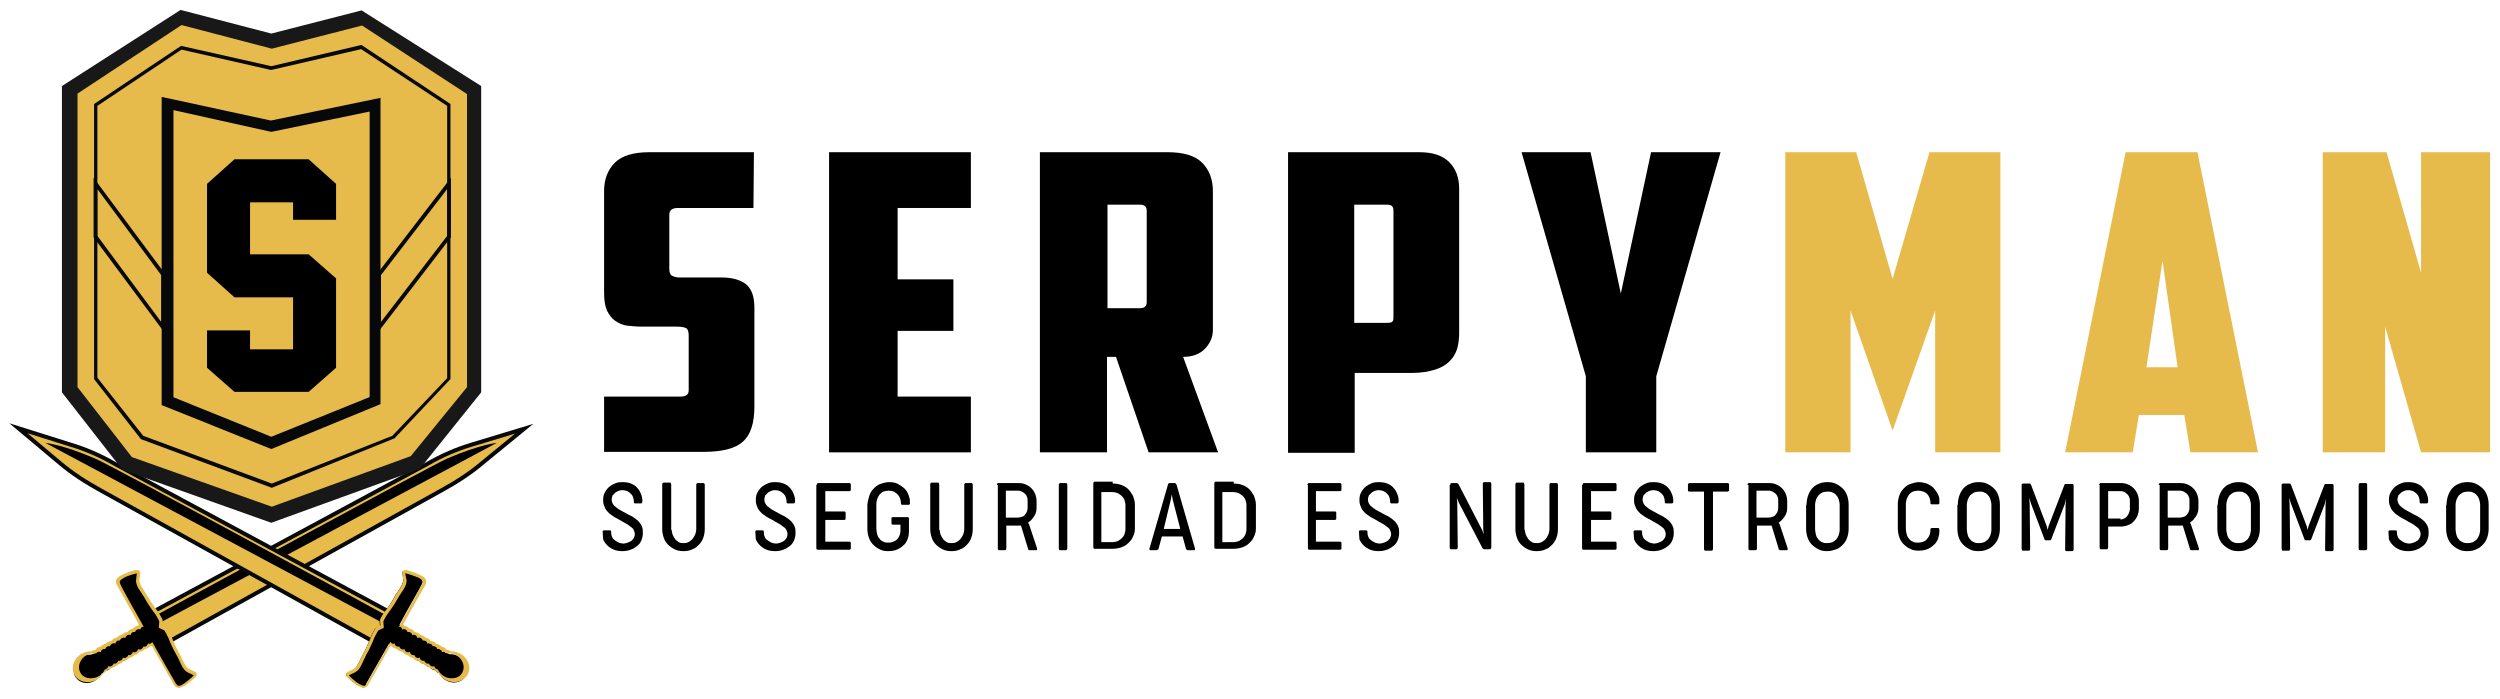 <?xml version="1.0" encoding="utf-8"?>
<!-- Generator: Adobe Illustrator 22.1.0, SVG Export Plug-In . SVG Version: 6.00 Build 0)  -->
<svg version="1.1" id="Layer_1" xmlns="http://www.w3.org/2000/svg" xmlns:xlink="http://www.w3.org/1999/xlink" x="0px" y="0px"
	 viewBox="0 0 528.9 147.8" style="enable-background:new 0 0 528.9 147.8;" xml:space="preserve">
<style type="text/css">
	.st0{fill:#E6BB4A;stroke:#070809;stroke-width:0.855;stroke-miterlimit:10;}
	.st1{fill:#E6BB4A;}
	.st2{fill:#E7BB4B;}
	.st3{fill:#070809;}
	.st4{fill:#181818;}
</style>
<g>
	<path class="st0" d="M102.1,97.9c-2.7,2.3-5.7,4.2-8.8,5.9l-58.6,32.5l-3.4-6.3l59-31.8c3.1-1.8,6.3-3.2,9.7-4.2l10.9-3.3
		L102.1,97.9z"/>
	<g>
		<path d="M33.5,129.9c0,0,57.7-31.4,61.1-32.9c7-3,10.5-3.3,10.5-3.3l-71,37.9L33.5,129.9z"/>
	</g>
	<g>
		<path d="M37.8,145.4c-0.3,0-0.6-0.2-0.9-0.7c-0.3-0.4-3-5.3-4.8-8.4c0,0,0,0-0.1,0c-0.1,0.1-0.3,0.1-0.4,0.1c0,0-0.1,0-0.1,0
			c-0.1,0.2-0.3,0.4-0.5,0.5c-0.2,0.1-0.4,0.2-0.6,0.2c0,0,0,0,0,0c-0.1,0.2-0.3,0.3-0.5,0.5c-0.2,0.1-0.4,0.2-0.6,0.2
			c0,0-0.1,0-0.1,0c-0.1,0.2-0.3,0.4-0.5,0.5c-0.2,0.1-0.4,0.2-0.6,0.2c0,0,0,0-0.1,0c-0.1,0.2-0.3,0.4-0.5,0.5
			c-0.2,0.1-0.4,0.2-0.6,0.2c0,0,0,0,0,0c-0.1,0.2-0.3,0.3-0.5,0.5c-0.2,0.1-0.4,0.2-0.6,0.2c0,0-0.1,0-0.1,0
			c-0.1,0.2-0.3,0.4-0.5,0.5c-0.2,0.1-0.4,0.2-0.6,0.2c0,0,0,0,0,0c-0.1,0.2-0.3,0.3-0.5,0.4c-0.2,0.1-0.4,0.2-0.6,0.2c0,0,0,0,0,0
			c-0.1,0.2-0.3,0.3-0.5,0.5c-0.2,0.1-0.4,0.2-0.6,0.2c0,0-0.1,0-0.1,0c-0.1,0.2-0.3,0.4-0.5,0.5c-0.1,0.1-0.2,0.1-0.3,0.1
			c-0.3,0.6-0.8,1.1-1.4,1.5c-0.5,0.3-1.1,0.5-1.7,0.5c-1.1,0-2-0.5-2.5-1.4c-0.3-0.6-0.4-1.3-0.2-2.1c0.2-0.8,0.8-1.6,1.6-2
			c0.5-0.3,1.1-0.5,1.7-0.5c0.1,0,0.2,0,0.3,0c0.1-0.1,0.1-0.1,0.2-0.1c0.2-0.1,0.4-0.2,0.6-0.2c0,0,0.1,0,0.1,0
			c0.1-0.2,0.3-0.4,0.5-0.5c0.2-0.1,0.4-0.2,0.6-0.2c0,0,0,0,0,0c0.1-0.2,0.3-0.3,0.5-0.5c0.2-0.1,0.4-0.2,0.6-0.2c0,0,0,0,0,0
			c0.1-0.2,0.3-0.3,0.5-0.4c0.2-0.1,0.4-0.2,0.6-0.2c0,0,0.1,0,0.1,0c0.1-0.2,0.3-0.4,0.5-0.5c0.2-0.1,0.4-0.2,0.6-0.2c0,0,0,0,0,0
			c0.1-0.2,0.3-0.3,0.5-0.5c0.2-0.1,0.4-0.2,0.6-0.2c0,0,0,0,0.1,0c0.1-0.2,0.3-0.4,0.5-0.5c0.2-0.1,0.4-0.2,0.6-0.2
			c0,0,0.1,0,0.1,0c0.1-0.2,0.3-0.4,0.5-0.5c0.2-0.1,0.4-0.2,0.6-0.2c0,0,0,0,0,0c0.1-0.2,0.3-0.3,0.5-0.5c0.2-0.1,0.4-0.2,0.6-0.2
			c0,0,0,0,0.1,0c0.1-0.2,0.2-0.3,0.4-0.4c0,0,0,0,0.1,0c-3-5.4-4.5-8.1-4.7-8.5c-0.3-0.6-0.2-1-0.1-1.1c0.1-0.2,0.3-0.4,1-0.8
			c0.9-0.5,2.6-0.9,2.6-0.9c0.1,0,0.2,0,0.2,0h0.1l0.1,0.1c0.1,0.1,0.1,0.3,0,0.9l-0.1,0.6c-0.1,0.9,0.4,1.7,1.1,2.7
			c0.3,0.4,0.6,0.8,0.8,1.3c0.8,1.5,2.2,3.2,2.2,3.3c0.9,1.4,0.9,1.5,0.9,1.6c0,0.1,0,0.4-0.1,1.2c0.3,0.2,0.9,0.5,1,0.5
			c0.1,0,0.2,0.1,0.9,1.6c0,0.1,0.8,2.1,1.7,3.6c0.3,0.4,0.5,0.9,0.7,1.3c0.5,1,0.9,1.9,1.7,2.3l0.6,0.3c0.6,0.3,0.7,0.3,0.7,0.5
			l0,0.2l-0.1,0.2c-0.1,0.1-1.3,1.3-2.2,1.8C38.5,145.2,38.1,145.4,37.8,145.4L37.8,145.4z"/>
		<path class="st1" d="M28.9,121.3c0.1,0,0,0.1-0.1,1.3c-0.2,1.4,1.1,2.6,1.9,4.1c0.8,1.5,2.2,3.3,2.2,3.3s0.8,1.3,0.8,1.5
			c0,0.1-0.1,1.2-0.1,1.3c0.1,0.1,1.1,0.5,1.2,0.6c0.1,0.1,0.8,1.5,0.8,1.5s0.8,2.1,1.7,3.6c0.9,1.5,1.2,3.2,2.5,3.8
			c1.3,0.6,1.2,0.5,1.1,0.7c0,0-1.3,1.2-2.1,1.7c-0.6,0.4-0.9,0.4-1,0.4c0,0,0,0,0,0s0,0,0,0c-0.1,0-0.3-0.1-0.6-0.5
			c-0.3-0.5-3.4-5.9-5-8.8c0,0.1-0.1,0.2-0.3,0.3c-0.1,0.1-0.2,0.1-0.3,0.1c-0.1,0-0.2,0-0.3-0.1c0,0.2-0.2,0.5-0.4,0.6
			c-0.1,0.1-0.3,0.1-0.4,0.1c-0.1,0-0.2,0-0.2,0c0,0.2-0.2,0.4-0.4,0.5c-0.1,0.1-0.3,0.1-0.4,0.1c-0.1,0-0.2,0-0.3-0.1
			c0,0.2-0.2,0.5-0.4,0.6c-0.1,0.1-0.3,0.1-0.4,0.1c-0.1,0-0.2,0-0.3-0.1c0,0.2-0.2,0.4-0.4,0.6c-0.1,0.1-0.3,0.1-0.4,0.1
			c-0.1,0-0.2,0-0.2,0c0,0.2-0.2,0.4-0.4,0.5c-0.1,0.1-0.3,0.1-0.4,0.1c-0.1,0-0.2,0-0.3-0.1c0,0.2-0.2,0.5-0.4,0.6
			c-0.1,0.1-0.3,0.1-0.4,0.1c-0.1,0-0.2,0-0.2,0c0,0.2-0.2,0.4-0.4,0.5c-0.1,0.1-0.3,0.1-0.4,0.1c-0.1,0-0.2,0-0.2,0
			c0,0.2-0.2,0.4-0.4,0.5c-0.1,0.1-0.3,0.1-0.4,0.1c-0.1,0-0.2,0-0.3-0.1c0,0.2-0.2,0.5-0.4,0.6c-0.1,0.1-0.1,0.1-0.2,0.1
			c0,0,0,0-0.1,0c0,0,0,0,0,0c-0.3,0.6-0.7,1.2-1.4,1.5c-0.5,0.3-1.1,0.4-1.6,0.4c-0.9,0-1.8-0.4-2.2-1.2c-0.7-1.2-0.1-2.9,1.3-3.7
			c0.5-0.3,1.1-0.4,1.6-0.4c0.2,0,0.3,0,0.5,0c0.1-0.1-0.1-0.1,0.2-0.2c0.1-0.1,0.3-0.1,0.4-0.1c0.1,0,0.2,0,0.3,0.1
			c0-0.2,0.2-0.5,0.4-0.6c0.1-0.1,0.3-0.1,0.4-0.1c0.1,0,0.2,0,0.2,0c0-0.2,0.2-0.4,0.4-0.5c0.1-0.1,0.3-0.1,0.4-0.1
			c0.1,0,0.2,0,0.2,0c0-0.2,0.2-0.4,0.4-0.5c0.1-0.1,0.3-0.1,0.4-0.1c0.1,0,0.2,0,0.3,0.1c0-0.2,0.2-0.5,0.4-0.6
			c0.1-0.1,0.3-0.1,0.4-0.1c0.1,0,0.2,0,0.2,0c0-0.2,0.2-0.4,0.4-0.5c0.1-0.1,0.3-0.1,0.4-0.1c0.1,0,0.2,0,0.3,0.1
			c0-0.2,0.2-0.4,0.4-0.6c0.1-0.1,0.3-0.1,0.4-0.1c0.1,0,0.2,0,0.3,0.1c0-0.2,0.2-0.5,0.4-0.6c0.1-0.1,0.3-0.1,0.4-0.1
			c0.1,0,0.2,0,0.2,0c0-0.2,0.2-0.4,0.4-0.5c0.1-0.1,0.3-0.1,0.4-0.1c0.1,0,0.2,0,0.3,0.1c0-0.2,0.1-0.4,0.3-0.5
			c0.1-0.1,0.2-0.1,0.3-0.1c0,0,0.1,0,0.1,0c-1.6-2.8-4.7-8.4-4.9-8.9c-0.3-0.7-0.1-0.8-0.1-0.8s0-0.2,0.9-0.7
			c0.9-0.5,2.6-0.9,2.6-0.9C28.9,121.3,28.9,121.3,28.9,121.3 M28.9,120.6L28.9,120.6L28.9,120.6l-0.2,0l0,0l-0.1,0
			c-0.1,0-1.7,0.5-2.7,1c-0.7,0.3-1,0.6-1.2,0.9c-0.2,0.2-0.3,0.7,0.1,1.4c0.2,0.3,1.7,3,4.6,8.2c-0.1,0.1-0.2,0.2-0.2,0.3
			c-0.2,0-0.4,0.1-0.6,0.2c-0.2,0.1-0.4,0.3-0.5,0.4c-0.2,0-0.4,0.1-0.6,0.2c-0.2,0.1-0.4,0.3-0.5,0.5c-0.2,0-0.5,0.1-0.7,0.2
			c-0.2,0.1-0.4,0.3-0.5,0.4c-0.2,0-0.4,0.1-0.6,0.2c-0.2,0.1-0.4,0.3-0.5,0.4c-0.2,0-0.4,0.1-0.6,0.2c-0.2,0.1-0.4,0.3-0.5,0.5
			c-0.2,0-0.5,0.1-0.7,0.2c-0.2,0.1-0.4,0.2-0.5,0.4c-0.2,0-0.4,0.1-0.6,0.2c-0.2,0.1-0.4,0.3-0.5,0.4c-0.2,0-0.4,0.1-0.6,0.2
			c-0.2,0.1-0.4,0.3-0.5,0.5c-0.2,0-0.5,0.1-0.7,0.2c0,0-0.1,0-0.1,0.1c-0.1,0-0.1,0-0.2,0c-0.7,0-1.3,0.2-1.9,0.5
			c-0.9,0.5-1.5,1.3-1.8,2.2c-0.2,0.8-0.1,1.6,0.3,2.3c0.5,1,1.6,1.5,2.8,1.5c0.7,0,1.3-0.2,1.9-0.5c0.6-0.4,1.1-0.9,1.5-1.5
			c0.1,0,0.1-0.1,0.2-0.1c0.2-0.1,0.4-0.3,0.5-0.5c0.2,0,0.5-0.1,0.7-0.2c0.2-0.1,0.4-0.3,0.5-0.4c0.2,0,0.4-0.1,0.6-0.2
			c0.2-0.1,0.4-0.3,0.5-0.4c0.2,0,0.4-0.1,0.6-0.2c0.2-0.1,0.4-0.3,0.5-0.5c0.2,0,0.5-0.1,0.7-0.2c0.2-0.1,0.4-0.3,0.5-0.4
			c0.2,0,0.4-0.1,0.6-0.2c0.2-0.1,0.4-0.3,0.5-0.4c0.2,0,0.4-0.1,0.6-0.2c0.2-0.1,0.4-0.3,0.5-0.5c0.2,0,0.5-0.1,0.7-0.2
			c0.2-0.1,0.4-0.3,0.5-0.4c0.2,0,0.4-0.1,0.6-0.2c0.2-0.1,0.4-0.3,0.5-0.4c0.1,0,0.2,0,0.3-0.1c2.1,3.6,4.4,7.7,4.6,8.1
			c0.3,0.6,0.7,0.8,1.1,0.8h0c0,0,0,0,0.1,0c0.2,0,0.5-0.1,1.3-0.5c0.9-0.6,2.2-1.8,2.2-1.8l0,0l0,0c0.2-0.2,0.2-0.4,0.2-0.6
			c-0.1-0.4-0.3-0.5-0.9-0.7c-0.2-0.1-0.3-0.2-0.6-0.3c-0.7-0.3-1.1-1.2-1.6-2.2c-0.2-0.5-0.4-0.9-0.7-1.4c-0.8-1.4-1.6-3.5-1.6-3.5
			l0,0l0,0c-0.8-1.5-0.9-1.6-1-1.7c-0.1-0.1-0.6-0.3-0.9-0.5c0.1-0.7,0.1-0.9,0.1-1c0-0.2,0-0.3-0.9-1.8l0,0l0,0
			c0,0-1.4-1.8-2.2-3.2c-0.3-0.5-0.5-0.9-0.8-1.3c-0.6-0.9-1.1-1.7-1-2.5l0.1-0.6c0.1-0.7,0.1-0.9-0.1-1.1l-0.2-0.2L28.9,120.6
			L28.9,120.6z"/>
	</g>
</g>
<g>
	<path class="st0" d="M12.6,97.9c2.7,2.3,5.7,4.2,8.8,5.9l58.6,32.5l3.4-6.3l-59-31.8c-3.1-1.8-6.3-3.2-9.7-4.2L3.9,90.6L12.6,97.9z
		"/>
	<g>
		<path d="M80.6,131.6l-71-37.9c0,0,3.5,0.3,10.5,3.3c3.4,1.4,61.1,32.9,61.1,32.9L80.6,131.6z"/>
	</g>
	<g>
		<path d="M76.8,145.4c-0.2,0-0.6-0.2-1.2-0.5c-0.9-0.5-2.1-1.7-2.2-1.8c-0.1-0.1-0.2-0.2-0.2-0.4c0-0.2,0.1-0.3,0.7-0.5l0.6-0.3
			c0.8-0.4,1.2-1.3,1.7-2.3c0.2-0.4,0.4-0.9,0.7-1.4c0.8-1.4,1.6-3.5,1.6-3.6c0.7-1.5,0.9-1.6,0.9-1.6c0.1-0.1,0.7-0.4,1-0.5
			c-0.1-0.7-0.1-1.1-0.1-1.2c0-0.1,0-0.2,0.9-1.6c0,0,1.4-1.8,2.2-3.3c0.2-0.5,0.5-0.9,0.8-1.3c0.6-0.9,1.2-1.8,1.1-2.7l-0.1-0.6
			c-0.1-0.6-0.1-0.7,0-0.9l0.1-0.1l0.2,0l0.1,0c0.2,0,1.8,0.5,2.7,1c0.7,0.4,1,0.6,1,0.8c0.1,0.2,0.2,0.5-0.1,1.1
			c-0.2,0.5-3,5.3-4.7,8.5c0,0,0,0,0.1,0c0.2,0.1,0.3,0.3,0.4,0.4c0,0,0,0,0.1,0c0.2,0,0.4,0.1,0.6,0.2c0.2,0.1,0.4,0.3,0.5,0.5
			c0,0,0,0,0,0c0.2,0,0.4,0.1,0.6,0.2c0.2,0.1,0.4,0.3,0.5,0.5c0,0,0.1,0,0.1,0c0.2,0,0.4,0.1,0.6,0.2c0.2,0.1,0.4,0.3,0.5,0.5
			c0,0,0,0,0.1,0c0.2,0,0.4,0.1,0.6,0.2c0.2,0.1,0.4,0.3,0.5,0.5c0,0,0,0,0,0c0.2,0,0.4,0.1,0.6,0.2c0.2,0.1,0.4,0.3,0.5,0.5
			c0,0,0.1,0,0.1,0c0.2,0,0.4,0.1,0.6,0.2c0.2,0.1,0.4,0.3,0.5,0.4c0,0,0,0,0,0c0.2,0,0.4,0.1,0.6,0.2c0.2,0.1,0.4,0.3,0.5,0.5
			c0,0,0,0,0,0c0.2,0,0.4,0.1,0.6,0.2c0.2,0.1,0.4,0.3,0.5,0.5c0,0,0.1,0,0.1,0c0.2,0,0.4,0.1,0.6,0.2c0.1,0,0.1,0.1,0.2,0.1
			c0.1,0,0.2,0,0.3,0c0.6,0,1.2,0.2,1.7,0.5c0.8,0.5,1.4,1.2,1.6,2c0.2,0.7,0.1,1.5-0.2,2.1c-0.5,0.9-1.4,1.4-2.5,1.4
			c-0.6,0-1.2-0.2-1.7-0.5c-0.6-0.3-1.1-0.9-1.4-1.5c-0.1,0-0.1-0.1-0.3-0.1c-0.2-0.1-0.4-0.3-0.5-0.5c0,0-0.1,0-0.1,0
			c-0.2,0-0.4-0.1-0.6-0.2c-0.2-0.1-0.4-0.3-0.5-0.5c0,0,0,0,0,0c-0.2,0-0.4-0.1-0.6-0.2c-0.2-0.1-0.4-0.3-0.5-0.4c0,0,0,0,0,0
			c-0.2,0-0.4-0.1-0.6-0.2c-0.2-0.1-0.4-0.3-0.5-0.5c0,0-0.1,0-0.1,0c-0.2,0-0.4-0.1-0.6-0.2c-0.2-0.1-0.4-0.3-0.5-0.5c0,0,0,0,0,0
			c-0.2,0-0.4-0.1-0.6-0.2c-0.2-0.1-0.4-0.3-0.5-0.5c0,0,0,0-0.1,0c-0.2,0-0.4-0.1-0.6-0.2c-0.2-0.1-0.4-0.3-0.5-0.5
			c0,0-0.1,0-0.1,0c-0.2,0-0.4-0.1-0.6-0.2c-0.2-0.1-0.4-0.3-0.5-0.5c0,0,0,0,0,0c-0.2,0-0.4-0.1-0.6-0.2c-0.2-0.1-0.4-0.3-0.5-0.5
			c0,0-0.1,0-0.1,0c-0.2,0-0.3,0-0.4-0.1c0,0,0,0-0.1,0c-3,5.3-4.6,8-4.8,8.4C77.5,145.2,77.2,145.4,76.8,145.4L76.8,145.4z"/>
		<path class="st1" d="M85.8,121.3c0,0,0.1,0,0.1,0c0,0,1.7,0.5,2.6,0.9c0.9,0.5,0.9,0.7,0.9,0.7s0.2,0.2-0.1,0.8
			c-0.3,0.5-3.4,6.1-4.9,8.9c0,0,0.1,0,0.1,0c0.1,0,0.2,0,0.3,0.1c0.2,0.1,0.3,0.3,0.3,0.5c0.1,0,0.2-0.1,0.3-0.1
			c0.1,0,0.3,0,0.4,0.1c0.2,0.1,0.4,0.3,0.4,0.5c0.1,0,0.2,0,0.2,0c0.1,0,0.3,0,0.4,0.1c0.3,0.1,0.4,0.4,0.4,0.6
			c0.1-0.1,0.2-0.1,0.3-0.1c0.1,0,0.3,0,0.4,0.1c0.2,0.1,0.4,0.4,0.4,0.6c0.1,0,0.2-0.1,0.3-0.1c0.1,0,0.3,0,0.4,0.1
			c0.2,0.1,0.4,0.3,0.4,0.5c0.1,0,0.2,0,0.2,0c0.1,0,0.3,0,0.4,0.1c0.3,0.1,0.4,0.4,0.4,0.6c0.1-0.1,0.2-0.1,0.3-0.1
			c0.1,0,0.3,0,0.4,0.1c0.2,0.1,0.4,0.3,0.4,0.5c0.1,0,0.1,0,0.2,0c0.1,0,0.3,0,0.4,0.1c0.2,0.1,0.4,0.3,0.4,0.5c0.1,0,0.2,0,0.2,0
			c0.1,0,0.3,0,0.4,0.1c0.3,0.1,0.4,0.4,0.4,0.6c0.1-0.1,0.2-0.1,0.3-0.1c0.1,0,0.3,0,0.4,0.1c0.2,0.1,0.1,0.1,0.2,0.2
			c0.2,0,0.3,0,0.5,0c0.5,0,1.1,0.1,1.6,0.4c1.4,0.8,2,2.4,1.3,3.7c-0.4,0.8-1.3,1.2-2.2,1.2c-0.5,0-1.1-0.1-1.6-0.4
			c-0.7-0.4-1.1-0.9-1.4-1.5c0,0,0,0,0,0c-0.1,0-0.1,0-0.1,0c0,0-0.1,0-0.2-0.1c-0.3-0.1-0.4-0.4-0.4-0.6c-0.1,0.1-0.2,0.1-0.3,0.1
			c-0.1,0-0.3,0-0.4-0.1c-0.2-0.1-0.4-0.3-0.4-0.5c-0.1,0-0.1,0-0.2,0c-0.1,0-0.3,0-0.4-0.1c-0.2-0.1-0.4-0.3-0.4-0.5
			c-0.1,0-0.1,0-0.2,0c-0.1,0-0.3,0-0.4-0.1c-0.3-0.1-0.4-0.4-0.4-0.6c-0.1,0.1-0.2,0.1-0.3,0.1c-0.1,0-0.3,0-0.4-0.1
			c-0.2-0.1-0.4-0.3-0.4-0.5c-0.1,0-0.1,0-0.2,0c-0.1,0-0.3,0-0.4-0.1c-0.2-0.1-0.4-0.4-0.4-0.6c-0.1,0-0.2,0.1-0.3,0.1
			c-0.1,0-0.3,0-0.4-0.1c-0.3-0.1-0.4-0.4-0.4-0.6c-0.1,0.1-0.2,0.1-0.3,0.1c-0.1,0-0.3,0-0.4-0.1c-0.2-0.1-0.4-0.3-0.4-0.5
			c-0.1,0-0.2,0-0.2,0c-0.1,0-0.3,0-0.4-0.1c-0.3-0.1-0.4-0.4-0.4-0.6c-0.1,0.1-0.2,0.1-0.3,0.1c-0.1,0-0.2,0-0.3-0.1
			c-0.1-0.1-0.2-0.2-0.3-0.3c-1.6,2.8-4.7,8.3-5,8.8c-0.3,0.5-0.5,0.5-0.6,0.5c0,0,0,0,0,0s0,0,0,0c-0.1,0-0.4-0.1-1-0.4
			c-0.9-0.5-2.1-1.7-2.1-1.7c-0.1-0.2-0.2-0.1,1.1-0.7c1.3-0.6,1.7-2.3,2.5-3.8c0.9-1.5,1.7-3.6,1.7-3.6s0.7-1.4,0.8-1.5
			c0.1-0.1,1.1-0.5,1.2-0.6c0-0.2-0.1-1.2-0.1-1.3c0-0.2,0.8-1.5,0.8-1.5s1.4-1.8,2.2-3.3c0.8-1.5,2.1-2.7,1.9-4.1
			C85.7,121.4,85.7,121.3,85.8,121.3 M85.8,120.6h-0.3l-0.2,0.2c-0.2,0.3-0.2,0.5-0.1,1.1l0.1,0.6c0.1,0.8-0.4,1.6-1,2.5
			c-0.3,0.4-0.6,0.8-0.8,1.3c-0.8,1.4-2.1,3.2-2.2,3.2l0,0l0,0c-0.9,1.4-0.9,1.6-0.9,1.8c0,0.1,0,0.3,0.1,1
			c-0.3,0.2-0.8,0.4-0.9,0.5c-0.1,0.1-0.3,0.2-1,1.7l0,0l0,0c0,0-0.8,2.1-1.6,3.5c-0.3,0.5-0.5,0.9-0.7,1.4c-0.5,1-0.8,1.8-1.6,2.2
			c-0.2,0.1-0.4,0.2-0.6,0.3c-0.6,0.3-0.8,0.4-0.9,0.7c0,0.2,0,0.4,0.2,0.6l0,0l0,0c0.1,0.1,1.3,1.2,2.2,1.8
			c0.8,0.5,1.1,0.5,1.3,0.5H77l0,0c0.4,0,0.7-0.3,1-0.8c0.2-0.3,1.7-3,4.6-8.1c0.1,0,0.2,0.1,0.3,0.1c0.1,0.2,0.3,0.3,0.5,0.4
			c0.2,0.1,0.4,0.2,0.6,0.2c0.1,0.2,0.3,0.3,0.5,0.4c0.2,0.1,0.4,0.2,0.7,0.2c0.1,0.2,0.3,0.4,0.5,0.5c0.2,0.1,0.4,0.2,0.6,0.2
			c0.1,0.2,0.3,0.3,0.5,0.4c0.2,0.1,0.4,0.2,0.6,0.2c0.1,0.2,0.3,0.3,0.5,0.4c0.2,0.1,0.4,0.2,0.7,0.2c0.1,0.2,0.3,0.4,0.5,0.5
			c0.2,0.1,0.4,0.2,0.6,0.2c0.1,0.2,0.3,0.3,0.5,0.4c0.2,0.1,0.4,0.2,0.6,0.2c0.1,0.2,0.3,0.3,0.5,0.4c0.2,0.1,0.4,0.2,0.7,0.2
			c0.1,0.2,0.3,0.4,0.5,0.5c0.1,0,0.1,0.1,0.2,0.1c0.3,0.6,0.9,1.1,1.5,1.5c0.6,0.3,1.2,0.5,1.9,0.5c1.2,0,2.2-0.6,2.8-1.5
			c0.4-0.7,0.5-1.5,0.3-2.3c-0.3-0.9-0.9-1.7-1.8-2.2c-0.6-0.3-1.2-0.5-1.9-0.5c-0.1,0-0.1,0-0.2,0c0,0-0.1-0.1-0.1-0.1
			c-0.2-0.1-0.4-0.2-0.7-0.2c-0.1-0.2-0.3-0.4-0.5-0.5c-0.2-0.1-0.4-0.2-0.6-0.2c-0.1-0.2-0.3-0.3-0.5-0.4c-0.2-0.1-0.4-0.2-0.6-0.2
			c-0.1-0.2-0.3-0.3-0.5-0.4c-0.2-0.1-0.4-0.2-0.7-0.2c-0.1-0.2-0.3-0.4-0.5-0.5c-0.2-0.1-0.4-0.2-0.6-0.2c-0.1-0.2-0.3-0.3-0.5-0.4
			c-0.2-0.1-0.4-0.2-0.6-0.2c-0.1-0.2-0.3-0.3-0.5-0.4c-0.2-0.1-0.4-0.2-0.7-0.2c-0.1-0.2-0.3-0.4-0.5-0.5c-0.2-0.1-0.4-0.2-0.6-0.2
			c-0.1-0.2-0.3-0.3-0.5-0.4c-0.2-0.1-0.4-0.2-0.6-0.2c-0.1-0.1-0.1-0.2-0.2-0.3c2-3.7,4.4-7.8,4.6-8.2c0.4-0.7,0.3-1.2,0.1-1.4
			c-0.1-0.3-0.5-0.6-1.2-0.9c-1-0.5-2.6-0.9-2.7-1l-0.1,0l-0.1,0l-0.1,0L85.8,120.6L85.8,120.6z"/>
	</g>
</g>
<polygon class="st2" points="37,4.7 13.7,19 14.5,81.1 26.9,98 54.7,107.9 68.6,105 87.8,97.9 100.3,80.2 100.3,19 76.8,4.4 
	56.5,8.7 "/>
<path class="st3" d="M57.5,103.2L29.8,92.9l-9.9-12.7V22L38.3,9.7L57.4,14l19.1-4.5l0.1,0.1L95.3,22v58.2l-0.1,0.1L83.4,92.8l-0.1,0
	L57.5,103.2z M30.3,92.2l27.2,10.1l25.5-10.1l11.6-12.2V22.4L76.4,10.4l-19,4.4l-0.1,0l-18.9-4.3L20.6,22.4v57.5L30.3,92.2z"/>
<path class="st3" d="M57.4,95l-23.2-9.3V20.5l23.1,5l23.2-4.8v64.8L57.4,95z M36.6,84l20.8,8.4L78.2,84V23.6l-20.8,4.3l-20.7-4.6V84
	z"/>
<path class="st3" d="M79.8,70.5V57.9l15.6-20.3v12.6L79.8,70.5z M80.6,58.2v9.9l14-18.2V40L80.6,58.2z"/>
<path class="st4" d="M57.4,110.6L25.9,99.4L13.1,83V18.2L38.2,2.1l19.2,5l19.1-4.9l25.3,16V83L88.8,99.2L57.4,110.6z M27.9,96.7
	l29.6,10.5l29.4-10.7l11.9-14.6V19.9L76.6,5.4l-19.1,4.9l-19.1-5l-22,14.5v62.1L27.9,96.7z"/>
<path class="st3" d="M34.9,70.5L19.8,50.2V37.6l15.1,20.3V70.5z M20.6,49.9l13.5,18.2v-9.9L20.6,40V49.9z"/>
<polygon points="71.1,77.8 65.3,82.9 49.6,82.9 43.8,77.8 43.8,69.9 52.9,69.9 52.9,73.9 62,73.9 62,62.9 49.6,62.9 43.8,57.7 
	43.8,38.9 49.6,33.7 65.3,33.7 71.1,38.9 71.1,46.5 62,46.5 62,42.8 52.9,42.8 52.9,53.8 65.3,53.8 71.1,58.9 "/>
<g>
	<path d="M127.5,112.5c0-0.1,0-0.2,0.1-0.2c0-0.1,0.1-0.1,0.2-0.1h1.2c0.2,0,0.3,0.1,0.3,0.3v0.2c0,0.4,0.1,0.7,0.2,0.9
		c0.1,0.3,0.3,0.5,0.6,0.7c0.2,0.2,0.5,0.3,0.8,0.5c0.3,0.1,0.7,0.2,1,0.2c0.3,0,0.6-0.1,0.9-0.2c0.3-0.1,0.5-0.2,0.8-0.4
		c0.2-0.2,0.4-0.4,0.5-0.6c0.1-0.2,0.2-0.5,0.2-0.8c0-0.3-0.1-0.6-0.2-0.8c-0.1-0.3-0.3-0.5-0.6-0.7c-0.3-0.2-0.6-0.5-1-0.7
		c-0.4-0.2-0.9-0.5-1.4-0.8c-0.5-0.3-1-0.5-1.4-0.8c-0.4-0.3-0.8-0.5-1.1-0.9c-0.3-0.3-0.6-0.7-0.7-1.1c-0.2-0.4-0.3-0.8-0.3-1.4
		c0-0.7,0.1-1.2,0.4-1.7c0.3-0.5,0.6-0.9,1-1.2c0.4-0.3,0.8-0.5,1.3-0.7c0.5-0.2,1-0.2,1.4-0.2c0.7,0,1.3,0.1,1.8,0.3
		c0.5,0.2,1,0.5,1.3,0.9c0.4,0.4,0.6,0.8,0.8,1.3c0.2,0.5,0.3,0.9,0.3,1.4v0.2c0,0.1,0,0.2-0.1,0.3c-0.1,0.1-0.1,0.1-0.2,0.1h-1.2
		c-0.1,0-0.2,0-0.2-0.1c-0.1,0-0.1-0.1-0.1-0.2V106c0-0.3-0.1-0.6-0.2-0.9c-0.1-0.3-0.3-0.5-0.5-0.7c-0.2-0.2-0.5-0.4-0.7-0.5
		c-0.3-0.1-0.6-0.2-0.9-0.2c-0.3,0-0.5,0-0.8,0.1c-0.3,0.1-0.5,0.2-0.8,0.4c-0.2,0.2-0.4,0.4-0.6,0.6c-0.1,0.3-0.2,0.6-0.2,0.9
		c0,0.3,0.1,0.6,0.2,0.8c0.1,0.2,0.3,0.5,0.6,0.7c0.2,0.2,0.5,0.4,0.8,0.6c0.3,0.2,0.6,0.3,0.9,0.5c0.7,0.4,1.3,0.7,1.9,1
		c0.5,0.3,1,0.7,1.3,1c0.3,0.4,0.6,0.7,0.7,1.1c0.2,0.4,0.2,0.9,0.2,1.4c0,0.5-0.1,1-0.3,1.5c-0.2,0.5-0.5,0.9-0.9,1.2
		c-0.4,0.3-0.8,0.6-1.4,0.8c-0.5,0.2-1.1,0.3-1.7,0.3c-0.7,0-1.3-0.1-1.8-0.3c-0.5-0.2-1-0.5-1.4-0.9c-0.4-0.4-0.7-0.8-0.9-1.3
		C127.6,113.7,127.5,113.2,127.5,112.5L127.5,112.5z"/>
	<path d="M142.1,112.1c0,0.3,0.1,0.7,0.2,1c0.1,0.3,0.3,0.6,0.5,0.9c0.2,0.3,0.5,0.5,0.8,0.7c0.3,0.2,0.7,0.2,1.1,0.2
		c0.4,0,0.8-0.1,1.1-0.3c0.3-0.2,0.6-0.4,0.8-0.7c0.2-0.3,0.4-0.6,0.5-0.9c0.1-0.3,0.2-0.7,0.2-1v-9.4c0-0.1,0-0.2,0.1-0.3
		c0.1-0.1,0.1-0.1,0.2-0.1h1.2c0.1,0,0.2,0,0.2,0.1c0.1,0.1,0.1,0.2,0.1,0.3v9.3c0,0.6-0.1,1.3-0.3,1.8c-0.2,0.6-0.5,1.1-0.9,1.5
		c-0.4,0.4-0.8,0.8-1.4,1c-0.6,0.3-1.2,0.4-1.9,0.4c-0.7,0-1.3-0.1-1.9-0.4c-0.6-0.3-1-0.6-1.4-1c-0.4-0.4-0.7-0.9-0.9-1.5
		c-0.2-0.6-0.3-1.2-0.3-1.8v-9.4c0-0.1,0-0.2,0.1-0.3c0.1-0.1,0.1-0.1,0.2-0.1h1.3c0.1,0,0.2,0,0.2,0.1c0,0.1,0.1,0.2,0.1,0.3V112.1
		z"/>
	<path d="M159.8,112.5c0-0.1,0-0.2,0.1-0.2c0-0.1,0.1-0.1,0.2-0.1h1.2c0.2,0,0.3,0.1,0.3,0.3v0.2c0,0.4,0.1,0.7,0.2,0.9
		c0.1,0.3,0.3,0.5,0.6,0.7c0.2,0.2,0.5,0.3,0.8,0.5c0.3,0.1,0.7,0.2,1,0.2c0.3,0,0.6-0.1,0.9-0.2c0.3-0.1,0.5-0.2,0.8-0.4
		c0.2-0.2,0.4-0.4,0.5-0.6c0.1-0.2,0.2-0.5,0.2-0.8c0-0.3-0.1-0.6-0.2-0.8c-0.1-0.3-0.3-0.5-0.6-0.7c-0.3-0.2-0.6-0.5-1-0.7
		c-0.4-0.2-0.9-0.5-1.4-0.8c-0.5-0.3-1-0.5-1.4-0.8c-0.4-0.3-0.8-0.5-1.1-0.9c-0.3-0.3-0.6-0.7-0.7-1.1c-0.2-0.4-0.3-0.8-0.3-1.4
		c0-0.7,0.1-1.2,0.4-1.7c0.3-0.5,0.6-0.9,1-1.2c0.4-0.3,0.8-0.5,1.3-0.7c0.5-0.2,1-0.2,1.4-0.2c0.7,0,1.3,0.1,1.8,0.3
		c0.5,0.2,1,0.5,1.3,0.9c0.4,0.4,0.6,0.8,0.8,1.3c0.2,0.5,0.3,0.9,0.3,1.4v0.2c0,0.1,0,0.2-0.1,0.3c-0.1,0.1-0.1,0.1-0.2,0.1h-1.2
		c-0.1,0-0.2,0-0.2-0.1c-0.1,0-0.1-0.1-0.1-0.2V106c0-0.3-0.1-0.6-0.2-0.9c-0.1-0.3-0.3-0.5-0.5-0.7c-0.2-0.2-0.5-0.4-0.7-0.5
		c-0.3-0.1-0.6-0.2-0.9-0.2c-0.3,0-0.5,0-0.8,0.1c-0.3,0.1-0.5,0.2-0.8,0.4c-0.2,0.2-0.4,0.4-0.6,0.6c-0.1,0.3-0.2,0.6-0.2,0.9
		c0,0.3,0.1,0.6,0.2,0.8c0.1,0.2,0.3,0.5,0.6,0.7c0.2,0.2,0.5,0.4,0.8,0.6c0.3,0.2,0.6,0.3,0.9,0.5c0.7,0.4,1.3,0.7,1.9,1
		c0.5,0.3,1,0.7,1.3,1c0.3,0.4,0.6,0.7,0.7,1.1c0.2,0.4,0.2,0.9,0.2,1.4c0,0.5-0.1,1-0.3,1.5c-0.2,0.5-0.5,0.9-0.9,1.2
		c-0.4,0.3-0.8,0.6-1.4,0.8c-0.5,0.2-1.1,0.3-1.7,0.3c-0.7,0-1.3-0.1-1.8-0.3c-0.5-0.2-1-0.5-1.4-0.9c-0.4-0.4-0.7-0.8-0.9-1.3
		C159.9,113.7,159.8,113.2,159.8,112.5L159.8,112.5z"/>
	<path d="M172.8,102.6c0-0.2,0.1-0.4,0.3-0.4h6.6c0.1,0,0.2,0,0.2,0.1c0.1,0.1,0.1,0.1,0.1,0.2v1.1c0,0.1,0,0.2-0.1,0.2
		c-0.1,0.1-0.1,0.1-0.2,0.1h-5.1v4.3h4c0.1,0,0.2,0,0.2,0.1c0.1,0,0.1,0.1,0.1,0.3v1.1c0,0.1,0,0.2-0.1,0.2
		c-0.1,0.1-0.1,0.1-0.2,0.1h-4v4.6h5.1c0.1,0,0.2,0,0.2,0.1c0.1,0,0.1,0.1,0.1,0.2v1.1c0,0.1,0,0.2-0.1,0.2
		c-0.1,0.1-0.1,0.1-0.2,0.1h-6.7c-0.2,0-0.3-0.1-0.3-0.4V102.6z"/>
	<path d="M183.9,104.9c0.2-0.6,0.5-1.1,0.9-1.5c0.4-0.4,0.8-0.8,1.4-1c0.6-0.2,1.2-0.4,1.9-0.4c0.7,0,1.4,0.1,1.9,0.4
		c0.5,0.3,1,0.6,1.4,1c0.4,0.4,0.6,0.8,0.8,1.3c0.2,0.5,0.3,0.9,0.3,1.3v0.5c0,0.1,0,0.2-0.1,0.2c0,0.1-0.1,0.1-0.2,0.1h-1.3
		c-0.1,0-0.2,0-0.2-0.1c-0.1,0-0.1-0.1-0.1-0.2v-0.2c0-0.3-0.1-0.6-0.2-0.9c-0.1-0.3-0.3-0.6-0.5-0.8c-0.2-0.2-0.5-0.4-0.8-0.6
		c-0.3-0.1-0.7-0.2-1.1-0.2c-0.4,0-0.8,0.1-1.1,0.2c-0.3,0.1-0.6,0.4-0.8,0.6c-0.2,0.3-0.4,0.6-0.5,0.9c-0.1,0.4-0.2,0.7-0.2,1.1
		v5.3c0,0.4,0.1,0.8,0.2,1.2c0.1,0.4,0.3,0.7,0.5,0.9c0.2,0.3,0.5,0.5,0.8,0.6c0.3,0.2,0.7,0.2,1.1,0.2c0.4,0,0.7-0.1,1-0.2
		c0.3-0.1,0.6-0.3,0.8-0.5c0.2-0.2,0.4-0.5,0.5-0.8c0.1-0.3,0.2-0.6,0.2-0.9v-1.4h-1.6c-0.2,0-0.3-0.1-0.3-0.3v-1
		c0-0.2,0.1-0.3,0.3-0.3h3.1c0.2,0,0.3,0.1,0.3,0.4v2.6c0,0.6-0.1,1.2-0.3,1.7c-0.2,0.5-0.5,1-0.9,1.3c-0.4,0.4-0.9,0.7-1.4,0.9
		c-0.5,0.2-1.1,0.3-1.8,0.3c-0.7,0-1.3-0.1-1.8-0.4c-0.5-0.2-1-0.6-1.4-1c-0.4-0.4-0.7-0.9-0.9-1.5c-0.2-0.6-0.3-1.2-0.3-1.9v-5.1
		C183.6,106.1,183.7,105.5,183.9,104.9z"/>
	<path d="M198.8,112.1c0,0.3,0.1,0.7,0.2,1c0.1,0.3,0.3,0.6,0.5,0.9c0.2,0.3,0.5,0.5,0.8,0.7c0.3,0.2,0.7,0.2,1.1,0.2
		c0.4,0,0.8-0.1,1.1-0.3c0.3-0.2,0.6-0.4,0.8-0.7c0.2-0.3,0.4-0.6,0.5-0.9c0.1-0.3,0.2-0.7,0.2-1v-9.4c0-0.1,0-0.2,0.1-0.3
		c0.1-0.1,0.1-0.1,0.2-0.1h1.2c0.1,0,0.2,0,0.2,0.1c0.1,0.1,0.1,0.2,0.1,0.3v9.3c0,0.6-0.1,1.3-0.3,1.8c-0.2,0.6-0.5,1.1-0.9,1.5
		c-0.4,0.4-0.8,0.8-1.4,1c-0.6,0.3-1.2,0.4-1.9,0.4c-0.7,0-1.3-0.1-1.9-0.4c-0.6-0.3-1-0.6-1.4-1c-0.4-0.4-0.7-0.9-0.9-1.5
		c-0.2-0.6-0.3-1.2-0.3-1.8v-9.4c0-0.1,0-0.2,0.1-0.3c0.1-0.1,0.1-0.1,0.2-0.1h1.3c0.1,0,0.2,0,0.2,0.1c0,0.1,0.1,0.2,0.1,0.3V112.1
		z"/>
	<path d="M210.9,102.6c0-0.2,0.1-0.4,0.3-0.4h4.3c0.6,0,1.1,0.1,1.5,0.3c0.5,0.2,0.9,0.5,1.2,0.8c0.3,0.3,0.6,0.7,0.8,1.2
		c0.2,0.5,0.3,1,0.3,1.5v1.2c0,0.4,0,0.7-0.1,1.1c-0.1,0.3-0.2,0.6-0.4,0.9c-0.2,0.3-0.4,0.5-0.6,0.8c-0.2,0.2-0.5,0.4-0.7,0.6
		l0.2,0.3l1.7,5.1c0,0.1,0,0.2,0,0.3c0,0.1-0.1,0.1-0.2,0.1h-1.4c-0.1,0-0.1,0-0.2-0.1c-0.1,0-0.1-0.1-0.1-0.2l-1.5-4.9
		c-0.1,0-0.1,0-0.2,0c-0.1,0-0.1,0-0.2,0h-2.7v4.8c0,0.2-0.1,0.4-0.3,0.4h-1.2c-0.2,0-0.3-0.1-0.3-0.4V102.6z M212.8,104v5.5h2.6
		c0.3,0,0.6-0.1,0.9-0.2c0.3-0.1,0.5-0.3,0.6-0.5c0.2-0.2,0.3-0.4,0.4-0.7c0.1-0.3,0.1-0.5,0.1-0.8v-1.3c0-0.3,0-0.6-0.1-0.8
		c-0.1-0.3-0.2-0.5-0.4-0.7c-0.2-0.2-0.4-0.3-0.7-0.5c-0.3-0.1-0.5-0.2-0.8-0.2H212.8z"/>
	<path d="M224,102.6c0-0.2,0.1-0.4,0.3-0.4h1.2c0.2,0,0.3,0.1,0.3,0.4v13.4c0,0.2-0.1,0.4-0.3,0.4h-1.2c-0.2,0-0.3-0.1-0.3-0.4
		V102.6z"/>
	<path d="M235.4,102.3c0.7,0,1.3,0.1,1.8,0.3c0.6,0.2,1.1,0.5,1.5,0.9c0.4,0.4,0.7,0.9,1,1.4c0.2,0.6,0.4,1.2,0.4,1.8v5
		c0,0.7-0.1,1.3-0.4,1.8c-0.2,0.6-0.6,1-1,1.4c-0.4,0.4-0.9,0.7-1.5,0.9c-0.6,0.2-1.2,0.3-1.8,0.3h-3.8c-0.2,0-0.3-0.1-0.3-0.4
		v-13.4c0-0.2,0.1-0.4,0.3-0.4H235.4L235.4,102.3z M235.3,114.7c0.4,0,0.8-0.1,1.1-0.2c0.3-0.1,0.6-0.4,0.9-0.6
		c0.3-0.3,0.5-0.6,0.6-0.9c0.1-0.3,0.2-0.7,0.2-1.1v-5c0-0.4-0.1-0.8-0.2-1.1c-0.1-0.3-0.3-0.6-0.6-0.9c-0.3-0.2-0.5-0.4-0.9-0.6
		c-0.3-0.1-0.7-0.2-1.1-0.2H233v10.6H235.3z"/>
	<path d="M252.8,116c0,0.1,0,0.2,0,0.3c-0.1,0.1-0.1,0.1-0.2,0.1h-1.3c-0.1,0-0.1,0-0.2-0.1c-0.1,0-0.1-0.1-0.2-0.2l-0.7-2.6h-4.4
		l-0.7,2.6c0,0.1-0.1,0.2-0.2,0.2c-0.1,0-0.1,0.1-0.2,0.1h-1.3c-0.1,0-0.2,0-0.2-0.1c0-0.1-0.1-0.2,0-0.3l3.9-13.5
		c0-0.1,0.1-0.2,0.1-0.2c0.1,0,0.1-0.1,0.2-0.1h1.1c0.1,0,0.2,0,0.2,0.1c0.1,0,0.1,0.1,0.2,0.2L252.8,116z M246.2,111.9h3.5
		l-1.6-6.2l-0.2-1.1l-0.2,1.1L246.2,111.9z"/>
	<path d="M261,102.3c0.7,0,1.3,0.1,1.8,0.3c0.6,0.2,1.1,0.5,1.5,0.9c0.4,0.4,0.7,0.9,1,1.4c0.2,0.6,0.4,1.2,0.4,1.8v5
		c0,0.7-0.1,1.3-0.4,1.8c-0.2,0.6-0.6,1-1,1.4c-0.4,0.4-0.9,0.7-1.5,0.9c-0.6,0.2-1.2,0.3-1.8,0.3h-3.8c-0.2,0-0.3-0.1-0.3-0.4
		v-13.4c0-0.2,0.1-0.4,0.3-0.4H261L261,102.3z M260.9,114.7c0.4,0,0.8-0.1,1.1-0.2c0.3-0.1,0.6-0.4,0.9-0.6c0.3-0.3,0.5-0.6,0.6-0.9
		c0.1-0.3,0.2-0.7,0.2-1.1v-5c0-0.4-0.1-0.8-0.2-1.1c-0.1-0.3-0.3-0.6-0.6-0.9c-0.3-0.2-0.5-0.4-0.9-0.6c-0.3-0.1-0.7-0.2-1.1-0.2
		h-2.3v10.6H260.9z"/>
	<path d="M276.6,102.6c0-0.2,0.1-0.4,0.3-0.4h6.6c0.1,0,0.2,0,0.2,0.1c0.1,0.1,0.1,0.1,0.1,0.2v1.1c0,0.1,0,0.2-0.1,0.2
		c-0.1,0.1-0.1,0.1-0.2,0.1h-5.1v4.3h4c0.1,0,0.2,0,0.2,0.1c0.1,0,0.1,0.1,0.1,0.3v1.1c0,0.1,0,0.2-0.1,0.2
		c-0.1,0.1-0.1,0.1-0.2,0.1h-4v4.6h5.1c0.1,0,0.2,0,0.2,0.1c0.1,0,0.1,0.1,0.1,0.2v1.1c0,0.1,0,0.2-0.1,0.2
		c-0.1,0.1-0.1,0.1-0.2,0.1H277c-0.2,0-0.3-0.1-0.3-0.4V102.6z"/>
	<path d="M287.5,112.5c0-0.1,0-0.2,0.1-0.2c0-0.1,0.1-0.1,0.2-0.1h1.2c0.2,0,0.3,0.1,0.3,0.3v0.2c0,0.4,0.1,0.7,0.2,0.9
		c0.1,0.3,0.3,0.5,0.6,0.7c0.2,0.2,0.5,0.3,0.8,0.5c0.3,0.1,0.7,0.2,1,0.2c0.3,0,0.6-0.1,0.9-0.2c0.3-0.1,0.5-0.2,0.8-0.4
		c0.2-0.2,0.4-0.4,0.5-0.6c0.1-0.2,0.2-0.5,0.2-0.8c0-0.3-0.1-0.6-0.2-0.8c-0.1-0.3-0.3-0.5-0.6-0.7c-0.3-0.2-0.6-0.5-1-0.7
		c-0.4-0.2-0.9-0.5-1.4-0.8c-0.5-0.3-1-0.5-1.4-0.8c-0.4-0.3-0.8-0.5-1.1-0.9c-0.3-0.3-0.6-0.7-0.7-1.1c-0.2-0.4-0.3-0.8-0.3-1.4
		c0-0.7,0.1-1.2,0.4-1.7c0.3-0.5,0.6-0.9,1-1.2c0.4-0.3,0.8-0.5,1.3-0.7c0.5-0.2,1-0.2,1.4-0.2c0.7,0,1.3,0.1,1.8,0.3
		c0.5,0.2,1,0.5,1.3,0.9c0.4,0.4,0.6,0.8,0.8,1.3c0.2,0.5,0.3,0.9,0.3,1.4v0.2c0,0.1,0,0.2-0.1,0.3c-0.1,0.1-0.1,0.1-0.2,0.1h-1.2
		c-0.1,0-0.2,0-0.2-0.1c-0.1,0-0.1-0.1-0.1-0.2V106c0-0.3-0.1-0.6-0.2-0.9c-0.1-0.3-0.3-0.5-0.5-0.7c-0.2-0.2-0.5-0.4-0.7-0.5
		c-0.3-0.1-0.6-0.2-0.9-0.2c-0.3,0-0.5,0-0.8,0.1c-0.3,0.1-0.5,0.2-0.8,0.4c-0.2,0.2-0.4,0.4-0.6,0.6c-0.1,0.3-0.2,0.6-0.2,0.9
		c0,0.3,0.1,0.6,0.2,0.8c0.1,0.2,0.3,0.5,0.6,0.7c0.2,0.2,0.5,0.4,0.8,0.6c0.3,0.2,0.6,0.3,0.9,0.5c0.7,0.4,1.3,0.7,1.9,1
		c0.5,0.3,1,0.7,1.3,1c0.3,0.4,0.6,0.7,0.7,1.1c0.2,0.4,0.2,0.9,0.2,1.4c0,0.5-0.1,1-0.3,1.5c-0.2,0.5-0.5,0.9-0.9,1.2
		c-0.4,0.3-0.8,0.6-1.4,0.8c-0.5,0.2-1.1,0.3-1.7,0.3c-0.7,0-1.3-0.1-1.8-0.3c-0.5-0.2-1-0.5-1.4-0.9c-0.4-0.4-0.7-0.8-0.9-1.3
		C287.6,113.7,287.5,113.2,287.5,112.5L287.5,112.5z"/>
	<path d="M306.8,102.6c0-0.2,0.1-0.4,0.3-0.4h1.1c0.1,0,0.1,0,0.2,0.1c0.1,0,0.1,0.1,0.2,0.2l5,9.7l0.3,0.9l-0.1-1l-0.1-9.7
		c0-0.1,0-0.2,0.1-0.3c0.1-0.1,0.1-0.1,0.3-0.1h1.1c0.1,0,0.2,0,0.2,0.1c0.1,0.1,0.1,0.1,0.1,0.3v13.4c0,0.2-0.1,0.4-0.4,0.4h-1.1
		c-0.1,0-0.2,0-0.2-0.1c-0.1,0-0.1-0.1-0.2-0.2l-5-9.6l-0.4-1l0.1,1l0.1,9.5c0,0.2-0.1,0.4-0.3,0.4h-1.1c-0.2,0-0.3-0.1-0.3-0.4
		V102.6z"/>
	<path d="M322.6,112.1c0,0.3,0.1,0.7,0.2,1c0.1,0.3,0.3,0.6,0.5,0.9c0.2,0.3,0.5,0.5,0.8,0.7c0.3,0.2,0.7,0.2,1.1,0.2
		c0.4,0,0.8-0.1,1.1-0.3c0.3-0.2,0.6-0.4,0.8-0.7c0.2-0.3,0.4-0.6,0.5-0.9c0.1-0.3,0.2-0.7,0.2-1v-9.4c0-0.1,0-0.2,0.1-0.3
		c0.1-0.1,0.1-0.1,0.2-0.1h1.2c0.1,0,0.2,0,0.2,0.1c0.1,0.1,0.1,0.2,0.1,0.3v9.3c0,0.6-0.1,1.3-0.3,1.8c-0.2,0.6-0.5,1.1-0.9,1.5
		c-0.4,0.4-0.8,0.8-1.4,1c-0.6,0.3-1.2,0.4-1.9,0.4c-0.7,0-1.3-0.1-1.9-0.4c-0.6-0.3-1-0.6-1.4-1c-0.4-0.4-0.7-0.9-0.9-1.5
		c-0.2-0.6-0.3-1.2-0.3-1.8v-9.4c0-0.1,0-0.2,0.1-0.3c0.1-0.1,0.1-0.1,0.2-0.1h1.3c0.1,0,0.2,0,0.2,0.1c0,0.1,0.1,0.2,0.1,0.3V112.1
		z"/>
	<path d="M334.8,102.6c0-0.2,0.1-0.4,0.3-0.4h6.6c0.1,0,0.2,0,0.2,0.1c0.1,0.1,0.1,0.1,0.1,0.2v1.1c0,0.1,0,0.2-0.1,0.2
		c-0.1,0.1-0.1,0.1-0.2,0.1h-5.1v4.3h4c0.1,0,0.2,0,0.2,0.1c0.1,0,0.1,0.1,0.1,0.3v1.1c0,0.1,0,0.2-0.1,0.2
		c-0.1,0.1-0.1,0.1-0.2,0.1h-4v4.6h5.1c0.1,0,0.2,0,0.2,0.1c0.1,0,0.1,0.1,0.1,0.2v1.1c0,0.1,0,0.2-0.1,0.2
		c-0.1,0.1-0.1,0.1-0.2,0.1h-6.7c-0.2,0-0.3-0.1-0.3-0.4V102.6z"/>
	<path d="M345.6,112.5c0-0.1,0-0.2,0.1-0.2c0-0.1,0.1-0.1,0.2-0.1h1.2c0.2,0,0.3,0.1,0.3,0.3v0.2c0,0.4,0.1,0.7,0.2,0.9
		c0.1,0.3,0.3,0.5,0.6,0.7c0.2,0.2,0.5,0.3,0.8,0.5c0.3,0.1,0.7,0.2,1,0.2c0.3,0,0.6-0.1,0.9-0.2c0.3-0.1,0.5-0.2,0.8-0.4
		c0.2-0.2,0.4-0.4,0.5-0.6c0.1-0.2,0.2-0.5,0.2-0.8c0-0.3-0.1-0.6-0.2-0.8c-0.1-0.3-0.3-0.5-0.6-0.7c-0.3-0.2-0.6-0.5-1-0.7
		c-0.4-0.2-0.9-0.5-1.4-0.8c-0.5-0.3-1-0.5-1.4-0.8c-0.4-0.3-0.8-0.5-1.1-0.9c-0.3-0.3-0.6-0.7-0.7-1.1c-0.2-0.4-0.3-0.8-0.3-1.4
		c0-0.7,0.1-1.2,0.4-1.7c0.3-0.5,0.6-0.9,1-1.2c0.4-0.3,0.8-0.5,1.3-0.7c0.5-0.2,1-0.2,1.4-0.2c0.7,0,1.3,0.1,1.8,0.3
		c0.5,0.2,1,0.5,1.3,0.9c0.4,0.4,0.6,0.8,0.8,1.3c0.2,0.5,0.3,0.9,0.3,1.4v0.2c0,0.1,0,0.2-0.1,0.3c-0.1,0.1-0.1,0.1-0.2,0.1h-1.2
		c-0.1,0-0.2,0-0.2-0.1c-0.1,0-0.1-0.1-0.1-0.2V106c0-0.3-0.1-0.6-0.2-0.9c-0.1-0.3-0.3-0.5-0.5-0.7c-0.2-0.2-0.5-0.4-0.7-0.5
		c-0.3-0.1-0.6-0.2-0.9-0.2c-0.3,0-0.5,0-0.8,0.1c-0.3,0.1-0.5,0.2-0.8,0.4c-0.2,0.2-0.4,0.4-0.6,0.6c-0.1,0.3-0.2,0.6-0.2,0.9
		c0,0.3,0.1,0.6,0.2,0.8c0.1,0.2,0.3,0.5,0.6,0.7c0.2,0.2,0.5,0.4,0.8,0.6c0.3,0.2,0.6,0.3,0.9,0.5c0.7,0.4,1.3,0.7,1.9,1
		c0.5,0.3,1,0.7,1.3,1c0.3,0.4,0.6,0.7,0.7,1.1c0.2,0.4,0.2,0.9,0.2,1.4c0,0.5-0.1,1-0.3,1.5c-0.2,0.5-0.5,0.9-0.9,1.2
		c-0.4,0.3-0.8,0.6-1.4,0.8c-0.5,0.2-1.1,0.3-1.7,0.3c-0.7,0-1.3-0.1-1.8-0.3c-0.5-0.2-1-0.5-1.4-0.9c-0.4-0.4-0.7-0.8-0.9-1.3
		C345.7,113.7,345.6,113.2,345.6,112.5L345.6,112.5z"/>
	<path d="M357.1,102.6c0-0.1,0-0.2,0.1-0.3c0.1-0.1,0.1-0.1,0.2-0.1h8.1c0.1,0,0.2,0,0.2,0.1c0.1,0.1,0.1,0.1,0.1,0.3v1.1
		c0,0.1,0,0.2-0.1,0.2c-0.1,0-0.1,0.1-0.2,0.1h-3.1v12.1c0,0.1,0,0.2-0.1,0.3c-0.1,0.1-0.1,0.1-0.2,0.1h-1.3c-0.1,0-0.2,0-0.2-0.1
		c-0.1-0.1-0.1-0.1-0.1-0.3V104h-3.1c-0.1,0-0.2,0-0.2-0.1c-0.1,0-0.1-0.1-0.1-0.2V102.6z"/>
	<path d="M369.7,102.6c0-0.2,0.1-0.4,0.3-0.4h4.3c0.6,0,1.1,0.1,1.5,0.3c0.5,0.2,0.9,0.5,1.2,0.8c0.3,0.3,0.6,0.7,0.8,1.2
		c0.2,0.5,0.3,1,0.3,1.5v1.2c0,0.4,0,0.7-0.1,1.1c-0.1,0.3-0.2,0.6-0.4,0.9c-0.2,0.3-0.4,0.5-0.6,0.8c-0.2,0.2-0.5,0.4-0.7,0.6
		l0.2,0.3l1.7,5.1c0,0.1,0,0.2,0,0.3c0,0.1-0.1,0.1-0.2,0.1h-1.4c-0.1,0-0.1,0-0.2-0.1c-0.1,0-0.1-0.1-0.1-0.2l-1.5-4.9
		c-0.1,0-0.1,0-0.2,0c-0.1,0-0.1,0-0.2,0h-2.7v4.8c0,0.2-0.1,0.4-0.3,0.4h-1.2c-0.2,0-0.3-0.1-0.3-0.4V102.6z M371.6,104v5.5h2.6
		c0.3,0,0.6-0.1,0.9-0.2c0.3-0.1,0.5-0.3,0.6-0.5c0.2-0.2,0.3-0.4,0.4-0.7c0.1-0.3,0.1-0.5,0.1-0.8v-1.3c0-0.3,0-0.6-0.1-0.8
		c-0.1-0.3-0.2-0.5-0.4-0.7c-0.2-0.2-0.4-0.3-0.7-0.5c-0.3-0.1-0.5-0.2-0.8-0.2H371.6z"/>
	<path d="M382.2,106.8c0-0.7,0.1-1.3,0.3-1.9c0.2-0.6,0.5-1.1,0.8-1.5c0.4-0.4,0.8-0.8,1.4-1c0.6-0.3,1.2-0.4,1.9-0.4
		c0.7,0,1.4,0.1,1.9,0.4c0.6,0.3,1,0.6,1.4,1c0.4,0.4,0.7,0.9,0.9,1.5c0.2,0.6,0.3,1.2,0.3,1.9v5c0,0.7-0.1,1.3-0.3,1.9
		c-0.2,0.6-0.5,1.1-0.9,1.5c-0.4,0.4-0.8,0.8-1.4,1s-1.2,0.4-1.9,0.4c-0.7,0-1.4-0.1-1.9-0.4c-0.6-0.3-1-0.6-1.4-1
		c-0.4-0.4-0.7-0.9-0.9-1.5c-0.2-0.6-0.3-1.2-0.3-1.9V106.8z M384,112c0,0.4,0.1,0.8,0.2,1.2c0.1,0.4,0.3,0.7,0.5,0.9
		c0.2,0.3,0.5,0.5,0.8,0.6c0.3,0.2,0.7,0.2,1.1,0.2c0.4,0,0.8-0.1,1.1-0.2c0.3-0.2,0.6-0.4,0.8-0.6c0.2-0.3,0.4-0.6,0.5-0.9
		c0.1-0.4,0.2-0.7,0.2-1.1v-5.3c0-0.4-0.1-0.8-0.2-1.1c-0.1-0.4-0.3-0.7-0.5-0.9c-0.2-0.3-0.5-0.5-0.8-0.6c-0.3-0.2-0.7-0.2-1.1-0.2
		c-0.4,0-0.8,0.1-1.1,0.2c-0.3,0.2-0.6,0.4-0.8,0.6c-0.2,0.3-0.4,0.6-0.5,0.9c-0.1,0.4-0.2,0.7-0.2,1.1V112z"/>
	<path d="M401.8,104.9c0.2-0.6,0.5-1.1,0.9-1.5c0.4-0.4,0.8-0.8,1.4-1c0.6-0.2,1.2-0.4,1.9-0.4c0.5,0,0.9,0.1,1.3,0.2
		c0.4,0.1,0.8,0.3,1.1,0.5c0.3,0.2,0.6,0.4,0.8,0.7c0.2,0.3,0.4,0.5,0.6,0.8c0.2,0.3,0.3,0.6,0.4,0.9c0.1,0.3,0.1,0.6,0.1,0.9v0.4
		c0,0.1,0,0.2-0.1,0.2c0,0.1-0.1,0.1-0.2,0.1h-1.3c-0.2,0-0.3-0.1-0.3-0.3v-0.2c0-0.3-0.1-0.6-0.2-0.9c-0.1-0.3-0.3-0.6-0.5-0.8
		c-0.2-0.2-0.5-0.4-0.8-0.5c-0.3-0.1-0.7-0.2-1.1-0.2c-0.4,0-0.8,0.1-1.1,0.2c-0.3,0.1-0.6,0.4-0.8,0.6c-0.2,0.3-0.4,0.6-0.5,0.9
		c-0.1,0.4-0.2,0.7-0.2,1.1v5.3c0,0.4,0.1,0.8,0.2,1.2c0.1,0.4,0.3,0.7,0.5,0.9c0.2,0.3,0.5,0.5,0.8,0.6c0.3,0.2,0.7,0.2,1.1,0.2
		c0.4,0,0.8-0.1,1.1-0.2c0.3-0.1,0.6-0.3,0.8-0.6c0.2-0.2,0.4-0.5,0.5-0.8c0.1-0.3,0.2-0.6,0.2-0.9v-0.3c0-0.1,0-0.2,0.1-0.2
		c0.1,0,0.1-0.1,0.2-0.1h1.3c0.1,0,0.2,0,0.2,0.1s0.1,0.2,0.1,0.3v0.2c0,0.6-0.1,1.1-0.3,1.7c-0.2,0.5-0.5,1-0.9,1.3
		c-0.4,0.4-0.9,0.7-1.4,0.9c-0.5,0.2-1.1,0.3-1.8,0.3c-0.7,0-1.3-0.1-1.8-0.4c-0.5-0.2-1-0.6-1.4-1c-0.4-0.4-0.7-0.9-0.9-1.5
		c-0.2-0.6-0.3-1.2-0.3-1.9v-5.1C401.5,106.1,401.6,105.5,401.8,104.9z"/>
	<path d="M414.2,106.8c0-0.7,0.1-1.3,0.3-1.9c0.2-0.6,0.5-1.1,0.8-1.5c0.4-0.4,0.8-0.8,1.4-1c0.6-0.3,1.2-0.4,1.9-0.4
		c0.7,0,1.4,0.1,1.9,0.4c0.6,0.3,1,0.6,1.4,1c0.4,0.4,0.7,0.9,0.9,1.5c0.2,0.6,0.3,1.2,0.3,1.9v5c0,0.7-0.1,1.3-0.3,1.9
		c-0.2,0.6-0.5,1.1-0.9,1.5c-0.4,0.4-0.8,0.8-1.4,1c-0.6,0.3-1.2,0.4-1.9,0.4c-0.7,0-1.4-0.1-1.9-0.4c-0.6-0.3-1-0.6-1.4-1
		c-0.4-0.4-0.7-0.9-0.9-1.5c-0.2-0.6-0.3-1.2-0.3-1.9V106.8z M416.1,112c0,0.4,0.1,0.8,0.2,1.2c0.1,0.4,0.3,0.7,0.5,0.9
		c0.2,0.3,0.5,0.5,0.8,0.6c0.3,0.2,0.7,0.2,1.1,0.2s0.8-0.1,1.1-0.2c0.3-0.2,0.6-0.4,0.8-0.6c0.2-0.3,0.4-0.6,0.5-0.9
		c0.1-0.4,0.2-0.7,0.2-1.1v-5.3c0-0.4-0.1-0.8-0.2-1.1c-0.1-0.4-0.3-0.7-0.5-0.9c-0.2-0.3-0.5-0.5-0.8-0.6c-0.3-0.2-0.7-0.2-1.1-0.2
		c-0.4,0-0.8,0.1-1.1,0.2c-0.3,0.2-0.6,0.4-0.8,0.6c-0.2,0.3-0.4,0.6-0.5,0.9c-0.1,0.4-0.2,0.7-0.2,1.1V112z"/>
	<path d="M429.7,106.6l-0.4-1.3l0.1,1.3l0.1,9.5c0,0.2-0.1,0.4-0.3,0.4h-1.2c-0.1,0-0.2,0-0.2-0.1c0-0.1-0.1-0.2-0.1-0.3v-13.5
		c0-0.1,0-0.2,0.1-0.2c0.1-0.1,0.1-0.1,0.2-0.1h1.4c0.1,0,0.1,0,0.2,0.1c0,0.1,0.1,0.1,0.1,0.2l3.3,8.7l0.2,0.8l0.2-0.8l3.3-8.6
		c0-0.1,0.1-0.2,0.1-0.2c0-0.1,0.1-0.1,0.2-0.1h1.4c0.1,0,0.2,0,0.2,0.1c0.1,0.1,0.1,0.1,0.1,0.2v13.5c0,0.2-0.1,0.4-0.3,0.4h-1.2
		c-0.2,0-0.3-0.1-0.3-0.4l0.1-9.5l0.1-1.2l-0.3,1.2l-2.8,7.3c0,0.1-0.1,0.2-0.1,0.2c0,0-0.1,0.1-0.2,0.1h-0.9c-0.1,0-0.1,0-0.2-0.1
		c0,0-0.1-0.1-0.1-0.2L429.7,106.6z"/>
	<path d="M444.1,102.6c0-0.2,0.1-0.4,0.3-0.4h4.3c0.6,0,1.1,0.1,1.5,0.3c0.5,0.2,0.9,0.5,1.2,0.8c0.3,0.3,0.6,0.7,0.8,1.2
		c0.2,0.5,0.3,1,0.3,1.5v1.6c0,0.5-0.1,1-0.3,1.5c-0.2,0.5-0.5,0.9-0.8,1.2c-0.3,0.4-0.7,0.6-1.2,0.8c-0.5,0.2-1,0.3-1.5,0.3H446
		v4.4c0,0.2-0.1,0.4-0.3,0.4h-1.2c-0.2,0-0.3-0.1-0.3-0.4V102.6z M448.6,109.9c0.3,0,0.6-0.1,0.8-0.2c0.2-0.1,0.5-0.3,0.6-0.5
		c0.2-0.2,0.3-0.4,0.4-0.7c0.1-0.3,0.2-0.5,0.2-0.8v-1.6c0-0.3,0-0.6-0.1-0.8c-0.1-0.3-0.2-0.5-0.4-0.7c-0.2-0.2-0.4-0.3-0.6-0.5
		c-0.3-0.1-0.5-0.2-0.8-0.2H446v5.8H448.6z"/>
	<path d="M456.7,102.6c0-0.2,0.1-0.4,0.3-0.4h4.3c0.6,0,1.1,0.1,1.5,0.3c0.5,0.2,0.9,0.5,1.2,0.8c0.3,0.3,0.6,0.7,0.8,1.2
		c0.2,0.5,0.3,1,0.3,1.5v1.2c0,0.4,0,0.7-0.1,1.1c-0.1,0.3-0.2,0.6-0.4,0.9c-0.2,0.3-0.4,0.5-0.6,0.8c-0.2,0.2-0.5,0.4-0.7,0.6
		l0.2,0.3l1.7,5.1c0,0.1,0,0.2,0,0.3c0,0.1-0.1,0.1-0.2,0.1h-1.4c-0.1,0-0.1,0-0.2-0.1c-0.1,0-0.1-0.1-0.1-0.2l-1.5-4.9
		c-0.1,0-0.1,0-0.2,0c-0.1,0-0.1,0-0.2,0h-2.7v4.8c0,0.2-0.1,0.4-0.3,0.4h-1.2c-0.2,0-0.3-0.1-0.3-0.4V102.6z M458.6,104v5.5h2.6
		c0.3,0,0.6-0.1,0.9-0.2c0.3-0.1,0.5-0.3,0.6-0.5c0.2-0.2,0.3-0.4,0.4-0.7c0.1-0.3,0.1-0.5,0.1-0.8v-1.3c0-0.3,0-0.6-0.1-0.8
		c-0.1-0.3-0.2-0.5-0.4-0.7c-0.2-0.2-0.4-0.3-0.7-0.5c-0.3-0.1-0.5-0.2-0.8-0.2H458.6z"/>
	<path d="M469.2,106.8c0-0.7,0.1-1.3,0.3-1.9c0.2-0.6,0.5-1.1,0.8-1.5c0.4-0.4,0.8-0.8,1.4-1c0.6-0.3,1.2-0.4,1.9-0.4
		c0.7,0,1.4,0.1,1.9,0.4c0.6,0.3,1,0.6,1.4,1c0.4,0.4,0.7,0.9,0.9,1.5c0.2,0.6,0.3,1.2,0.3,1.9v5c0,0.7-0.1,1.3-0.3,1.9
		c-0.2,0.6-0.5,1.1-0.9,1.5c-0.4,0.4-0.8,0.8-1.4,1c-0.6,0.3-1.2,0.4-1.9,0.4c-0.7,0-1.4-0.1-1.9-0.4c-0.6-0.3-1-0.6-1.4-1
		c-0.4-0.4-0.7-0.9-0.9-1.5c-0.2-0.6-0.3-1.2-0.3-1.9V106.8z M471,112c0,0.4,0.1,0.8,0.2,1.2c0.1,0.4,0.3,0.7,0.5,0.9
		c0.2,0.3,0.5,0.5,0.8,0.6c0.3,0.2,0.7,0.2,1.1,0.2c0.4,0,0.8-0.1,1.1-0.2c0.3-0.2,0.6-0.4,0.8-0.6c0.2-0.3,0.4-0.6,0.5-0.9
		c0.1-0.4,0.2-0.7,0.2-1.1v-5.3c0-0.4-0.1-0.8-0.2-1.1c-0.1-0.4-0.3-0.7-0.5-0.9c-0.2-0.3-0.5-0.5-0.8-0.6c-0.3-0.2-0.7-0.2-1.1-0.2
		c-0.4,0-0.8,0.1-1.1,0.2c-0.3,0.2-0.6,0.4-0.8,0.6c-0.2,0.3-0.4,0.6-0.5,0.9c-0.1,0.4-0.2,0.7-0.2,1.1V112z"/>
	<path d="M484.7,106.6l-0.4-1.3l0.1,1.3l0.1,9.5c0,0.2-0.1,0.4-0.3,0.4H483c-0.1,0-0.2,0-0.2-0.1c0-0.1-0.1-0.2-0.1-0.3v-13.5
		c0-0.1,0-0.2,0.1-0.2c0.1-0.1,0.1-0.1,0.2-0.1h1.4c0.1,0,0.1,0,0.2,0.1c0,0.1,0.1,0.1,0.1,0.2l3.3,8.7l0.2,0.8l0.2-0.8l3.3-8.6
		c0-0.1,0.1-0.2,0.1-0.2c0-0.1,0.1-0.1,0.2-0.1h1.4c0.1,0,0.2,0,0.2,0.1c0.1,0.1,0.1,0.1,0.1,0.2v13.5c0,0.2-0.1,0.4-0.3,0.4h-1.2
		c-0.2,0-0.3-0.1-0.3-0.4l0.1-9.5l0.1-1.2l-0.3,1.2l-2.8,7.3c0,0.1-0.1,0.2-0.1,0.2c0,0-0.1,0.1-0.2,0.1h-0.9c-0.1,0-0.1,0-0.2-0.1
		c0,0-0.1-0.1-0.1-0.2L484.7,106.6z"/>
	<path d="M499,102.6c0-0.2,0.1-0.4,0.3-0.4h1.2c0.2,0,0.3,0.1,0.3,0.4v13.4c0,0.2-0.1,0.4-0.3,0.4h-1.2c-0.2,0-0.3-0.1-0.3-0.4
		V102.6z"/>
	<path d="M505.3,112.5c0-0.1,0-0.2,0.1-0.2c0-0.1,0.1-0.1,0.2-0.1h1.2c0.2,0,0.3,0.1,0.3,0.3v0.2c0,0.4,0.1,0.7,0.2,0.9
		c0.1,0.3,0.3,0.5,0.6,0.7c0.2,0.2,0.5,0.3,0.8,0.5c0.3,0.1,0.7,0.2,1,0.2c0.3,0,0.6-0.1,0.9-0.2c0.3-0.1,0.5-0.2,0.8-0.4
		c0.2-0.2,0.4-0.4,0.5-0.6c0.1-0.2,0.2-0.5,0.2-0.8c0-0.3-0.1-0.6-0.2-0.8c-0.1-0.3-0.3-0.5-0.6-0.7c-0.3-0.2-0.6-0.5-1-0.7
		c-0.4-0.2-0.9-0.5-1.4-0.8c-0.5-0.3-1-0.5-1.4-0.8c-0.4-0.3-0.8-0.5-1.1-0.9c-0.3-0.3-0.6-0.7-0.7-1.1c-0.2-0.4-0.3-0.8-0.3-1.4
		c0-0.7,0.1-1.2,0.4-1.7c0.3-0.5,0.6-0.9,1-1.2c0.4-0.3,0.8-0.5,1.3-0.7c0.5-0.2,1-0.2,1.4-0.2c0.7,0,1.3,0.1,1.8,0.3
		c0.5,0.2,1,0.5,1.3,0.9c0.4,0.4,0.6,0.8,0.8,1.3c0.2,0.5,0.3,0.9,0.3,1.4v0.2c0,0.1,0,0.2-0.1,0.3c-0.1,0.1-0.1,0.1-0.2,0.1h-1.2
		c-0.1,0-0.2,0-0.2-0.1c-0.1,0-0.1-0.1-0.1-0.2V106c0-0.3-0.1-0.6-0.2-0.9c-0.1-0.3-0.3-0.5-0.5-0.7c-0.2-0.2-0.5-0.4-0.7-0.5
		c-0.3-0.1-0.6-0.2-0.9-0.2c-0.3,0-0.5,0-0.8,0.1c-0.3,0.1-0.5,0.2-0.8,0.4c-0.2,0.2-0.4,0.4-0.6,0.6c-0.1,0.3-0.2,0.6-0.2,0.9
		c0,0.3,0.1,0.6,0.2,0.8c0.1,0.2,0.3,0.5,0.6,0.7c0.2,0.2,0.5,0.4,0.8,0.6c0.3,0.2,0.6,0.3,0.9,0.5c0.7,0.4,1.3,0.7,1.9,1
		c0.5,0.3,1,0.7,1.3,1c0.3,0.4,0.6,0.7,0.7,1.1c0.2,0.4,0.2,0.9,0.2,1.4c0,0.5-0.1,1-0.3,1.5c-0.2,0.5-0.5,0.9-0.9,1.2
		c-0.4,0.3-0.8,0.6-1.4,0.8c-0.5,0.2-1.1,0.3-1.7,0.3c-0.7,0-1.3-0.1-1.8-0.3c-0.5-0.2-1-0.5-1.4-0.9c-0.4-0.4-0.7-0.8-0.9-1.3
		C505.4,113.7,505.3,113.2,505.3,112.5L505.3,112.5z"/>
	<path d="M517.6,106.8c0-0.7,0.1-1.3,0.3-1.9c0.2-0.6,0.5-1.1,0.8-1.5c0.4-0.4,0.8-0.8,1.4-1c0.6-0.3,1.2-0.4,1.9-0.4
		c0.7,0,1.4,0.1,1.9,0.4c0.6,0.3,1,0.6,1.4,1c0.4,0.4,0.7,0.9,0.9,1.5c0.2,0.6,0.3,1.2,0.3,1.9v5c0,0.7-0.1,1.3-0.3,1.9
		c-0.2,0.6-0.5,1.1-0.9,1.5c-0.4,0.4-0.8,0.8-1.4,1c-0.6,0.3-1.2,0.4-1.9,0.4c-0.7,0-1.4-0.1-1.9-0.4c-0.6-0.3-1-0.6-1.4-1
		c-0.4-0.4-0.7-0.9-0.9-1.5c-0.2-0.6-0.3-1.2-0.3-1.9V106.8z M519.5,112c0,0.4,0.1,0.8,0.2,1.2c0.1,0.4,0.3,0.7,0.5,0.9
		c0.2,0.3,0.5,0.5,0.8,0.6c0.3,0.2,0.7,0.2,1.1,0.2s0.8-0.1,1.1-0.2c0.3-0.2,0.6-0.4,0.8-0.6c0.2-0.3,0.4-0.6,0.5-0.9
		c0.1-0.4,0.2-0.7,0.2-1.1v-5.3c0-0.4-0.1-0.8-0.2-1.1c-0.1-0.4-0.3-0.7-0.5-0.9c-0.2-0.3-0.5-0.5-0.8-0.6c-0.3-0.2-0.7-0.2-1.1-0.2
		c-0.4,0-0.8,0.1-1.1,0.2c-0.3,0.2-0.6,0.4-0.8,0.6c-0.2,0.3-0.4,0.6-0.5,0.9c-0.1,0.4-0.2,0.7-0.2,1.1V112z"/>
</g>
<g>
	<path d="M127.8,95.7V83.9H144c1.1,0,1.7-0.4,1.7-1.3V71c0-0.9-0.2-1.4-0.6-1.6c-0.4-0.2-1.1-0.3-2.1-0.3h-7.3c-1,0-2-0.1-3-0.2
		c-0.9-0.1-1.8-0.5-2.5-1c-0.8-0.5-1.3-1.3-1.8-2.2c-0.4-0.9-0.6-2.2-0.6-3.8V40.4c0-2.5,0.8-4.5,2.3-6c1.5-1.5,4-2.2,7.3-2.2h22.1
		L159.4,44h-16c-1.2,0-1.8,0.5-1.8,1.4V57c0,0.6,0.2,1.1,0.5,1.3c0.4,0.2,0.9,0.4,1.6,0.4h8.9c2.3,0,4,0.5,5.2,1.4
		c1.2,1,1.8,2.6,1.8,5V86c0,3.5-0.8,6-2.4,7.4c-1.6,1.5-4.4,2.2-8.5,2.2H127.8z"/>
	<polygon points="175.4,32.2 205.4,32.2 205.4,44 189.9,44 189.9,59.1 201.7,59.1 201.7,70 189.9,70 189.9,83.9 205.4,83.9 
		205.4,95.7 175.4,95.7 	"/>
	<path d="M256.6,69.8c0,1.4-0.5,2.7-1.6,3.9c-1.1,1.2-2.7,1.8-4.7,1.8l7.4,20.2H243l-6.9-20.2h-1.9v20.2h-14.2V32.2H247
		c3.3,0,5.8,0.7,7.3,2.2c1.5,1.5,2.3,3.5,2.3,6V69.8z M234.3,43.3v21.9h6.9c0.9,0,1.4-0.4,1.4-1.3V44.6c0-0.9-0.5-1.3-1.4-1.3H234.3
		z"/>
	<path d="M300.3,32.2c2.8,0,4.9,0.7,6.3,2.1c1.4,1.4,2.1,3.3,2.1,5.6v30.4c0,1.2-0.1,2.3-0.4,3.4c-0.3,1-0.8,1.9-1.6,2.7
		c-0.8,0.8-1.8,1.4-3.1,1.8c-1.3,0.4-2.9,0.7-4.9,0.7h-12.1v16.9h-14.1V32.2H300.3z M286.5,43.3v25h7c0.6,0,1-0.1,1.1-0.3
		c0.2-0.2,0.2-0.5,0.2-1V44.5c0-0.8-0.4-1.2-1.3-1.2H286.5z"/>
	<polygon points="350.4,95.7 335.5,95.7 335.5,79.6 321.9,32.2 336.5,32.2 342.9,62.1 349.3,32.2 364,32.2 350.4,79.6 	"/>
	<polygon class="st2" points="391.5,65.7 391.5,95.7 377.7,95.7 377.7,32.2 392.7,32.2 400.4,59 408.2,32.2 423.2,32.2 423.2,95.7 
		409.4,95.7 409.4,65.7 400.4,91.1 	"/>
	<path class="st2" d="M452.5,87.8l-1.3,7.9h-14.3l12.8-63.5h15.2l12.8,63.5h-14.3l-1.3-7.9H452.5z M454.1,77.7h6.6l-3.2-22.5
		L454.1,77.7z"/>
	<polygon class="st2" points="491.4,32.2 504.9,32.2 512.2,57.7 512.2,32.2 526.8,32.2 526.8,95.7 512.2,95.7 504.6,69.1 
		504.6,95.7 491.4,95.7 	"/>
</g>
</svg>
